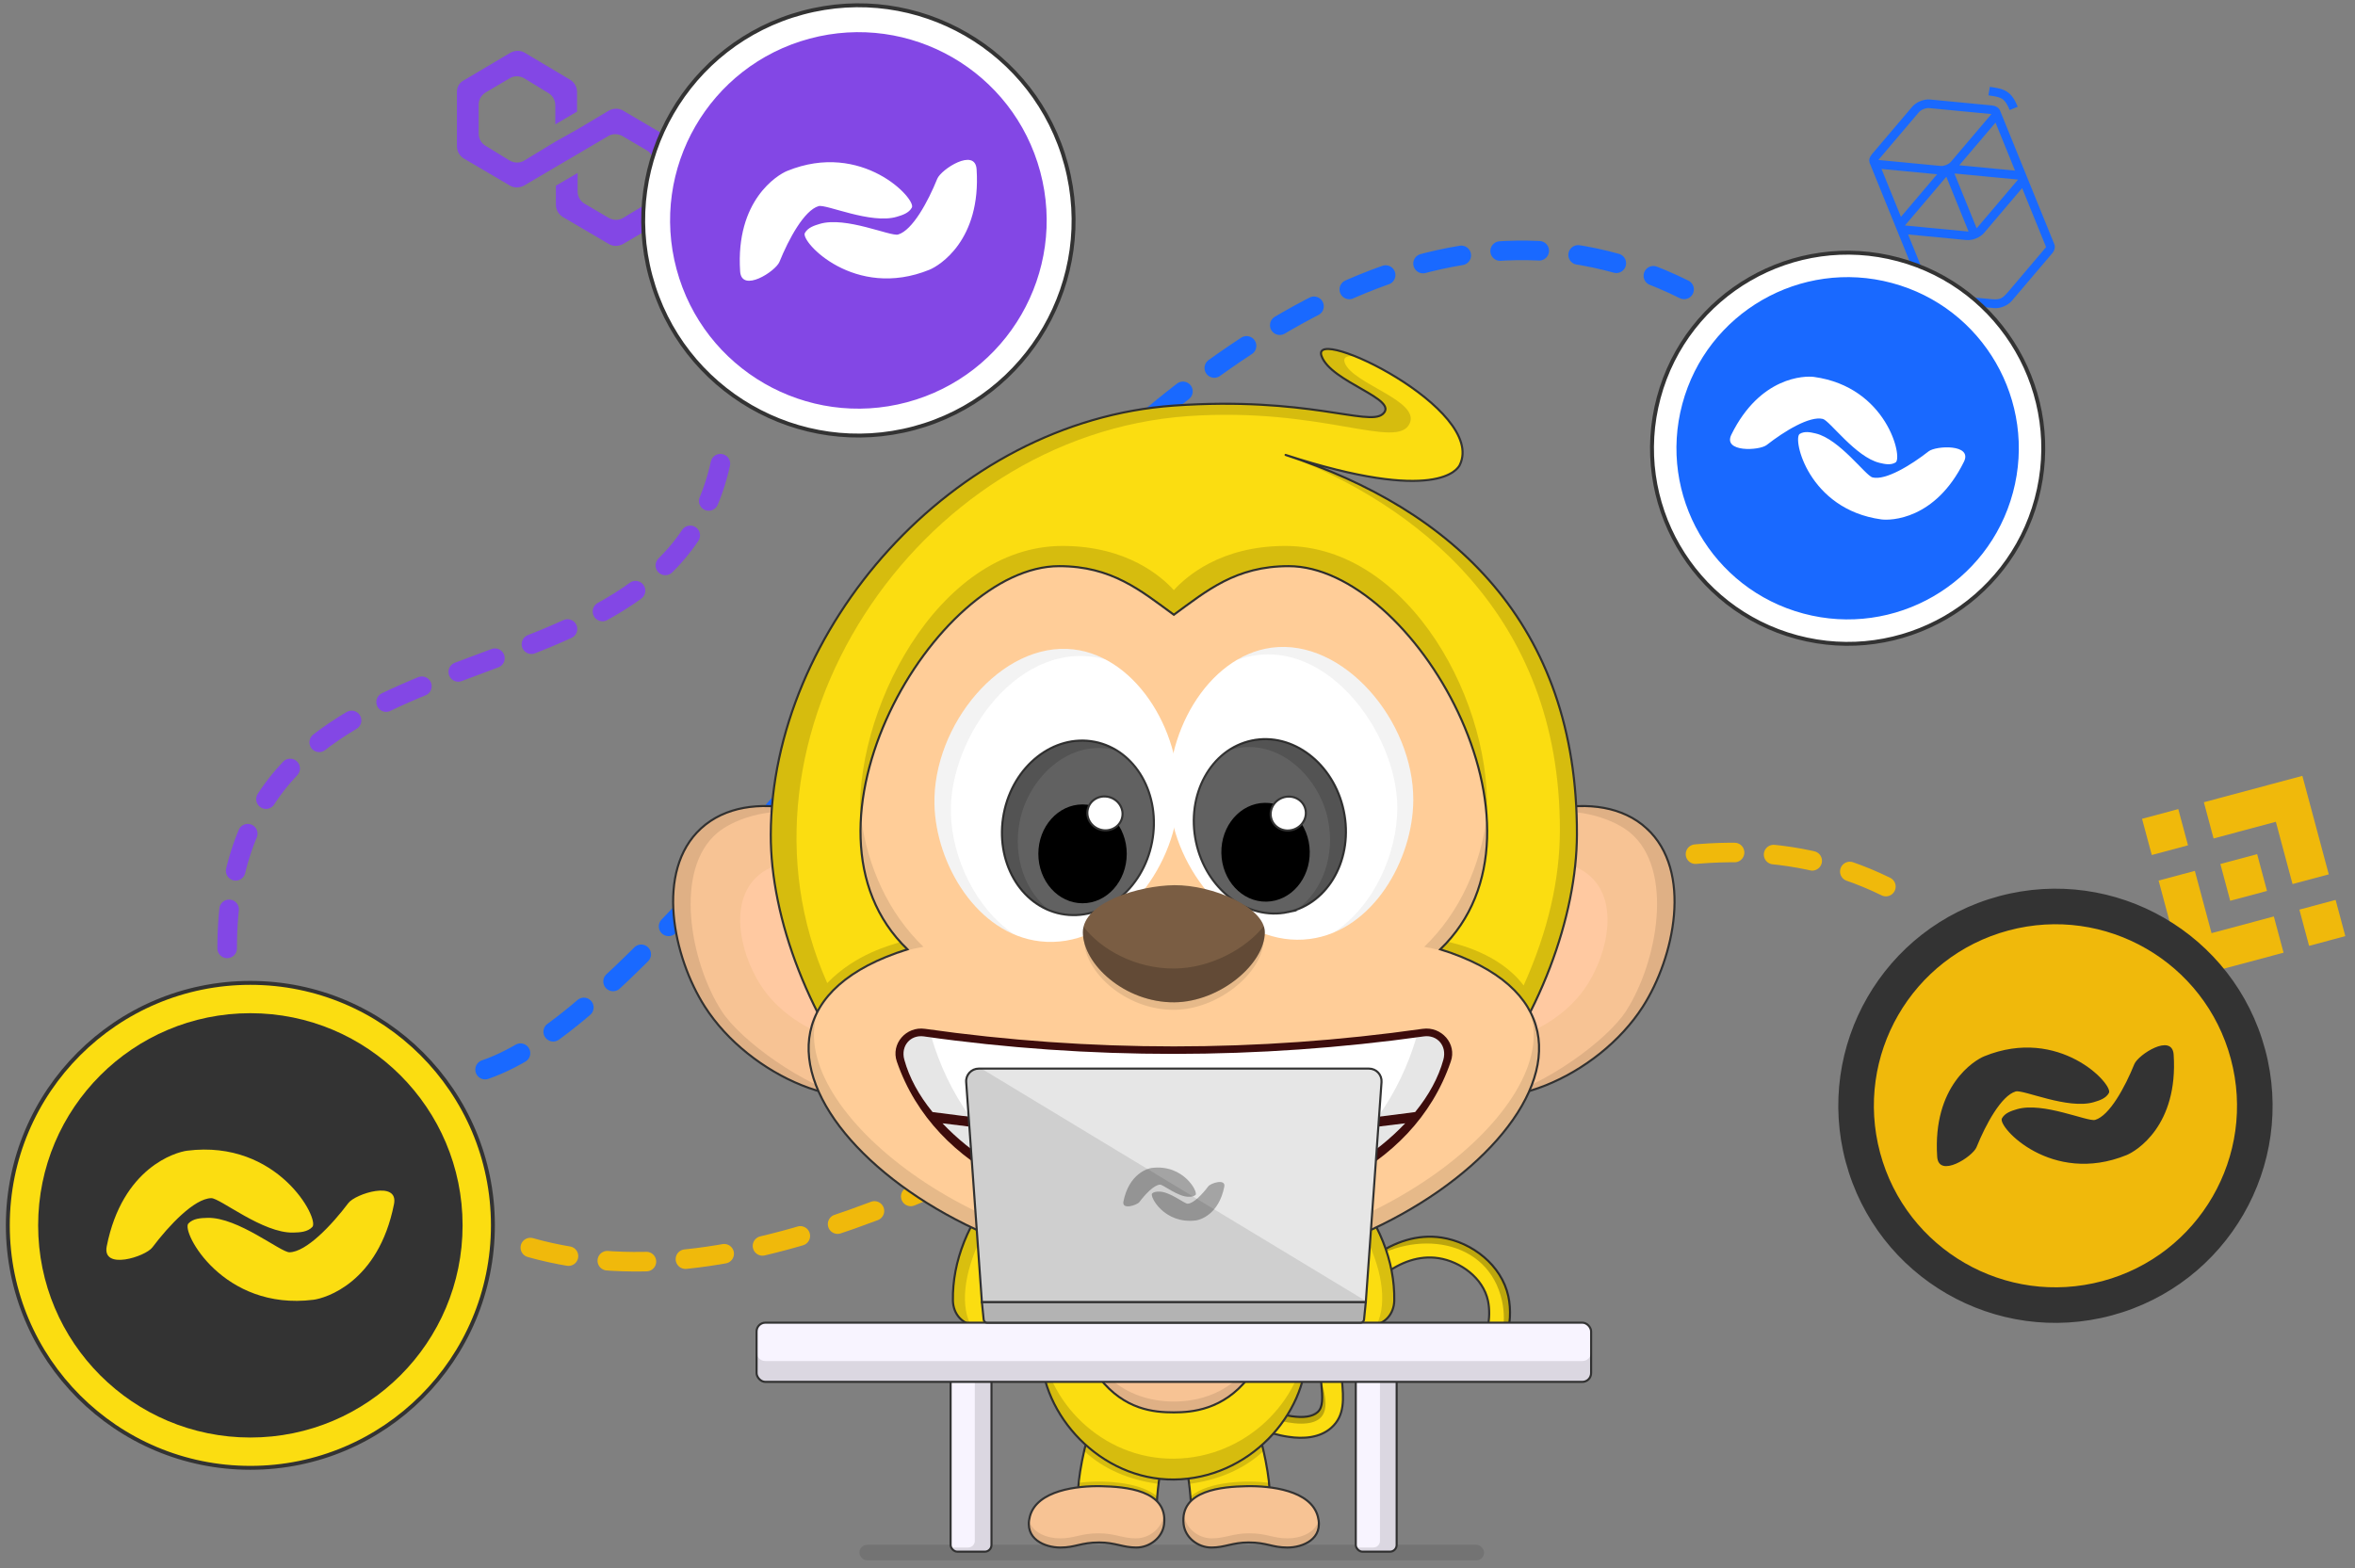 <svg fill="none" height="401" viewBox="0 0 602 401" width="602" xmlns="http://www.w3.org/2000/svg" xmlns:xlink="http://www.w3.org/1999/xlink"><rect x="0" y="0" width="602" height="401" fill="#808080" stroke="none"/><clipPath id="a"><path d="m0 0h602v401h-602z"/></clipPath><g clip-path="url(#a)"><path d="m124 273.5c66.934-23 183.5-260.5 306.5-199.5" stroke="#1969ff" stroke-dasharray="10 10" stroke-linecap="round" stroke-linejoin="round" stroke-width="5"/><path d="m135.566 319c109.934 31 254.434-149 353.434-88.5" stroke="#f0b90b" stroke-dasharray="10 10" stroke-linecap="round" stroke-linejoin="round" stroke-width="5"/><path d="m58.066 242.5c0-91.5 116.5-54.5 126.999-129" stroke="#8347e5" stroke-dasharray="10 10" stroke-linecap="round" stroke-linejoin="round" stroke-width="5"/><path d="m159.205 28.244c-1.024-.592-2.34-.592-3.509 0l-8.188 4.884-5.556 3.108-8.042 4.884c-1.024.592-2.34.592-3.509 0l-6.288-3.848c-1.023-.592-1.754-1.776-1.754-3.108v-7.4c0-1.184.585-2.368 1.754-3.108l6.288-3.7c1.023-.592 2.339-.592 3.509 0l6.287 3.848c1.023.592 1.755 1.776 1.755 3.108v4.884l5.556-3.256v-5.032c0-1.184-.585-2.368-1.755-3.108l-11.697-6.956c-1.023-.592-2.339-.592-3.509 0l-11.99 7.104c-1.169.592-1.754 1.776-1.754 2.96v13.912c0 1.184.585 2.368 1.754 3.108l11.844 6.956c1.023.592 2.339.592 3.509 0l8.042-4.736 5.556-3.256 8.041-4.736c1.024-.592 2.34-.592 3.51 0l6.287 3.7c1.023.592 1.754 1.776 1.754 3.108v7.4c0 1.184-.584 2.368-1.754 3.108l-6.141 3.7c-1.024.592-2.34.592-3.509 0l-6.288-3.7c-1.023-.592-1.754-1.776-1.754-3.108v-4.736l-5.556 3.256v4.884c0 1.184.585 2.368 1.754 3.108l11.844 6.956c1.023.592 2.339.592 3.509 0l11.843-6.956c1.024-.592 1.755-1.776 1.755-3.108v-14.06c0-1.184-.585-2.368-1.755-3.108z" fill="#8347e5"/><path d="m488.829 27.279c1.012-1.192 2.966-1.985 4.523-1.836l15.883 1.523c.937.09 1.606.519 1.935 1.11l.012-.005 13.963 34.396c.258.684.103 1.532-.56 2.312l-10.327 12.163c-1.012 1.192-2.966 1.985-4.523 1.836l-15.883-1.523c-1.015-.097-1.692-.612-1.986-1.279-.029-.066-.052-.121-.068-.168l-13.806-34.008c-.016-.037-.032-.074-.046-.111l-.043-.11.006-.002c-.197-.652-.03-1.403.593-2.136zm28.08 20.819-9.716 11.443c-1.012 1.192-2.966 1.985-4.522 1.836l-14.91-1.429 6.14 15.124 14.896 1.396c.843.085 1.71.15 2.433-.091l.143-.053c.735-.296 1.299-.954 1.88-1.597l9.779-11.546zm-27.478 27.997c.535 1.317 1.041 2.121 1.597 2.607.46.402.999.633 1.889.82l.051.01c.194.04.407.079.663.12l.302.049.925.142-.359 2.178-1.035-.159-.175-.028c-.301-.05-.551-.094-.788-.143-2.53-.519-3.859-1.664-5.096-4.668l-.037-.091zm8.113-30.874c-.082.071-.156.145-.22.221l-10.328 12.163c-.01.013-.021.025-.03.037l-.009.011.026.003.036.004 15.883 1.523c.099.009.203.011.312.004zm2.064-.838 5.669 13.966c.083-.071.157-.145.221-.221l10.327-12.163c.011-.013.021-.025.031-.037l.008-.011-.025-.003-.036-.004-15.883-1.523c-.099-.009-.204-.011-.312-.004zm10.501-13.034-9.264 10.911 14.248 1.366zm-29.147 11.849 4.972 12.248 9.242-10.886zm12.158-15.56c-.826-.079-2.059.421-2.596 1.054l-10.327 12.163c-.011.013-.021.025-.031.037l-.008.011.025.003.037.004 15.883 1.523c.826.079 2.059-.421 2.596-1.054l10.327-12.163c.011-.013.021-.025.031-.037l.008-.011-.025-.003-.037-.004zm15.534-5.432 1.035.159.175.028c.3.049.551.095.788.143 2.529.519 3.859 1.664 5.095 4.668l.038.091-2.063.837c-.535-1.318-1.042-2.121-1.597-2.607-.46-.402-1-.633-1.889-.82l-.051-.011c-.195-.04-.407-.078-.664-.121l-.302-.048-.924-.142z" fill="#1969ff"/><path d="m126 313.318c0-34.242-27.758-62-62-62s-62 27.758-62 62 27.758 62 62 62 62-27.758 62-62z" fill="#fbdd11" stroke="#333"/><path d="m118.25 313.318c0-29.962-24.289-54.25-54.25-54.25s-54.25 24.288-54.25 54.25c0 29.961 24.289 54.25 54.25 54.25s54.25-24.289 54.25-54.25z" fill="#333"/><path d="m80.144 332.342c-23.201 2.921-33.884-17.506-31.989-19.499 1.251-1.316 3.197-1.395 4.883-1.44 7.757-.21 18.737 8.846 20.964 8.802 4.313-.088 10.801-6.943 15.053-12.593 1.779-2.364 12.896-5.926 11.663.284-3.997 20.141-17.616 24.074-20.573 24.446zm-32.288-38.114c23.201-2.921 33.884 17.506 31.989 19.499-1.251 1.316-3.196 1.395-4.882 1.44-7.757.21-18.737-8.847-20.964-8.802-4.313.088-10.801 6.943-15.054 12.594-1.779 2.363-12.895 5.925-11.662-.284 3.997-20.142 17.617-24.075 20.573-24.447z" fill="#fbdd11"/><path d="m272.553 42.126c-7.862-29.341-38.021-46.753-67.361-38.891-29.341 7.862-46.753 38.02-38.891 67.361 7.862 29.341 38.02 46.753 67.361 38.891s46.753-38.02 38.891-67.361z" fill="#fff" stroke="#333"/><path d="m265.912 43.905c-6.879-25.673-33.268-40.909-58.941-34.03-25.673 6.879-40.908 33.268-34.029 58.941 6.879 25.673 33.267 40.908 58.94 34.029 25.674-6.879 40.909-33.268 34.03-58.941z" fill="#8347e5"/><path d="m237.628 68.956c-19.209 7.83-33.054-7.221-31.888-9.364.77-1.415 2.419-1.929 3.853-2.355 6.599-1.961 18.087 3.279 19.985 2.729 3.675-1.066 7.661-8.429 10.007-14.247.982-2.434 9.689-8.038 10.059-2.434 1.199 18.175-9.568 24.672-12.016 25.67zm-36.418-25.245c19.21-7.83 33.054 7.221 31.887 9.364-.77 1.415-2.418 1.929-3.852 2.355-6.599 1.961-18.087-3.279-19.984-2.729-3.676 1.066-7.662 8.429-10.008 14.247-.981 2.434-9.689 8.038-10.058 2.434-1.2-18.176 9.567-24.673 12.015-25.671z" fill="#fff"/><path clip-rule="evenodd" d="m581.767 210.127-15.918 4.265h.001l-2.482-9.262 25.179-6.746 6.749 25.186-9.262 2.482zm-24.939-3.245-9.262 2.483 2.482 9.26 9.262-2.482zm8.499 31.72-4.266-15.917-9.264 2.469.003.013 6.747 25.178 25.186-6.748.005-.001-2.487-9.261zm31.718-8.497-9.262 2.482 2.481 9.261 9.262-2.481zm-17.541-2.304-.002-.001.004.006-.005.001-9.398 2.519-2.515-9.391-.004-.013.013-.004 1.646-.441.798-.214 6.946-1.86z" fill="#f0b90b" fill-rule="evenodd"/><path d="m520.599 127.562c7.147-26.673-8.682-54.09-35.355-61.237-26.673-7.147-54.09 8.682-61.237 35.355-7.147 26.673 8.682 54.09 35.355 61.237s54.09-8.682 61.237-35.355z" fill="#fff" stroke="#333"/><path d="m514.562 125.945c6.254-23.34-7.596-47.329-30.936-53.583-23.339-6.254-47.328 7.597-53.582 30.936-6.254 23.339 7.597 47.329 30.936 53.582 23.339 6.254 47.329-7.596 53.582-30.935z" fill="#1969ff"/><path d="m480.908 132.81c-18.682-2.568-22.741-20.709-20.849-21.866 1.249-.764 2.781-.42 4.104-.103 6.087 1.455 12.749 10.802 14.493 11.232 3.378.832 9.863-3.153 14.355-6.668 1.879-1.469 11.282-1.924 9.025 2.657-7.317 14.854-18.747 15.075-21.128 14.748zm-17.196-36.429c18.682 2.567 22.741 20.709 20.848 21.866-1.249.764-2.781.419-4.103.103-6.087-1.456-12.749-10.803-14.493-11.232-3.379-.832-9.864 3.153-14.355 6.667-1.879 1.47-11.282 1.924-9.026-2.655 7.318-14.855 18.748-15.076 21.129-14.749z" fill="#fff"/><path d="m578.553 268.51c-7.862-29.341-38.021-46.753-67.361-38.891-29.341 7.862-46.753 38.02-38.891 67.361s38.02 46.753 67.361 38.891 46.753-38.021 38.891-67.361z" fill="#333" stroke="#333"/><path d="m570.252 270.734c-6.634-24.756-32.08-39.448-56.836-32.814-24.756 6.633-39.448 32.079-32.814 56.836 6.633 24.756 32.08 39.447 56.836 32.814 24.756-6.634 39.447-32.08 32.814-56.836z" fill="#f0b90b"/><path d="m543.628 295.34c-19.209 7.829-33.054-7.221-31.888-9.364.77-1.415 2.419-1.929 3.853-2.355 6.599-1.961 18.087 3.278 19.985 2.729 3.675-1.066 7.661-8.429 10.007-14.247.982-2.434 9.689-8.038 10.059-2.434 1.199 18.176-9.568 24.673-12.016 25.671zm-36.418-25.246c19.21-7.829 33.054 7.221 31.887 9.364-.77 1.415-2.418 1.929-3.852 2.355-6.599 1.961-18.087-3.279-19.984-2.729-3.676 1.066-7.662 8.429-10.008 14.247-.981 2.433-9.689 8.038-10.058 2.434-1.2-18.176 9.567-24.673 12.015-25.671z" fill="#333"/><rect fill="#000" fill-opacity=".1" height="3.992" rx="1.996" width="159.688" x="219.688" y="394.996"/><path d="m329.411 367.396c-5.415-.792-12.284-3.442-20.998-8.107-1.267-.677-1.778-2.331-1.094-3.609.678-1.267 2.331-1.778 3.61-1.094 8.048 4.306 14.526 6.84 19.253 7.531 3.086.451 5.307.106 6.601-1.028 1.452-1.272 1.321-3.52.942-7.722-.445-4.919-.999-11.043 2.11-18.081 4.692-10.637 16.386-20.75 28.702-18.848 7.823 1.211 15.318 7.06 17.038 14.996 1.465 6.758-.642 16.019-7.843 18.606-4.776 1.706-10.232-.252-13.956-3.422-1.114-.925-1.275-2.667-.326-3.78.939-1.103 2.682-1.242 3.784-.28.046.039 4.657 3.91 8.692 2.46 4.57-1.641 5.309-8.421 4.433-12.456-1.253-5.785-6.997-9.982-12.641-10.856-9.903-1.529-19.285 7.305-23.01 15.732-2.55 5.778-2.086 10.915-1.677 15.447.427 4.676.823 9.093-2.738 12.213-2.951 2.602-7.154 2.859-10.882 2.298z" fill="#fbdd11" stroke="#333" stroke-miterlimit="10" stroke-width=".535"/><path d="m383.975 332.718c1.18 5.442.126 12.218-4.034 16.222 5.483-3.595 6.941-11.473 5.634-17.502-1.72-7.937-9.215-13.786-17.038-14.997-7.067-1.092-14.056 1.979-19.364 6.487 12.173-8.613 31.284-6.438 34.802 9.79z" fill="#000" fill-opacity=".25"/><path d="m376.612 344.721c-2.883 3.354-8.063 1.628-10.975-.878-.335-.286-.736-.484-1.166-.577-.431-.093-.878-.078-1.301.044.424-.779 1.241-1.305 2.125-1.376.705-.056 1.404.17 1.942.628 2.354 2.08 6.383 3.752 9.375 2.159z" fill="#000" fill-opacity=".25"/><path d="m307.906 354.901c.373-.32 1.653-.96 2.453-.586.745.347 1.636.787 2.638 1.282 5.272 2.605 13.597 6.718 19.602 6.718 5.334 0 5.814-2.667 5.067-9.707.091.407.205.856.327 1.334 1.026 4.027 2.569 10.079-5.394 10.079-8.693 0-22.27-7.528-24.693-9.12z" fill="#000" fill-opacity=".25"/><path d="m295.732 384.022c.534-9.288 2.923-16.472 5.032-22.059 2.109-5.588 4.524-15.435-4.54-17.709-12.96-3.252-20.086 27.106-20.618 36.367-.313 5.448 3.927 11.768 9.429 12.084 5.064.246 10.394-3.391 10.697-8.683z" fill="#fbdd11" stroke="#333" stroke-miterlimit="10" stroke-width=".535"/><path d="m275.478 380.608c5.493-.746 15.787-.746 20.107 3.627.035-.329.153-1.274.177-1.604-4.497-3.943-14.737-4.209-20.056-3.463-.028.352-.199 1.081-.228 1.44z" fill="#000" fill-opacity=".15"/><path d="m277.185 371.061c5.094 4.724 11.613 7.374 18.986 8.373.062-.534.193-1.299.267-1.813-7.317-.947-13.675-4.011-18.773-8.64-.214.64-.387 1.628-.48 2.08z" fill="#000" fill-opacity=".15"/><path d="m304.399 384.022c-.533-9.288-2.922-16.472-5.031-22.059-2.109-5.588-4.524-15.435 4.54-17.709 12.96-3.252 20.086 27.106 20.618 36.367.313 5.448-3.927 11.768-9.429 12.084-5.064.246-10.394-3.391-10.698-8.683z" fill="#fbdd11" stroke="#333" stroke-miterlimit="10" stroke-width=".535"/><path d="m324.655 380.608c-5.494-.746-15.787-.746-20.107 3.627-.035-.329-.154-1.274-.177-1.604 4.497-3.943 14.737-4.209 20.055-3.463.029.352.2 1.081.229 1.44z" fill="#000" fill-opacity=".15"/><path d="m322.948 371.061c-5.095 4.724-11.614 7.374-18.987 8.373-.062-.534-.193-1.299-.267-1.813 7.318-.947 13.675-4.011 18.774-8.64.213.64.386 1.628.48 2.08z" fill="#000" fill-opacity=".15"/><path d="m249.777 339.008c3.883.286 7.24-2.951 7.136-6.792-.079-6.8 3.017-13.916 8.57-20.587 5.053-6.072 10.221-9.222 6.75-13.642s-12.324-.488-16.997 5.112c-7.711 9.263-11.821 19.356-11.652 29.483.093 3.373 2.31 6.14 6.193 6.426z" fill="#fbdd11" stroke="#333" stroke-miterlimit="10" stroke-width=".535"/><path d="m248.052 338.691c-5.771-11.893 7.351-36.379 21.958-42.278-4.173-1.443-10.906 2.05-14.774 6.686-7.711 9.263-11.821 19.356-11.652 29.483.078 2.836 1.658 5.244 4.468 6.109z" fill="#000" fill-opacity=".14"/><path d="m350.224 339.008c-3.882.286-7.24-2.951-7.136-6.792.079-6.8-3.016-13.916-8.57-20.587-5.053-6.072-10.221-9.222-6.75-13.642 3.472-4.42 12.325-.488 16.998 5.112 7.71 9.263 11.821 19.356 11.651 29.483-.093 3.373-2.31 6.14-6.193 6.426z" fill="#fbdd11" stroke="#333" stroke-miterlimit="10" stroke-width=".535"/><path d="m351.95 338.691c5.771-11.893-7.352-36.379-21.959-42.278 4.173-1.443 10.906 2.05 14.775 6.686 7.71 9.263 11.821 19.356 11.651 29.483-.078 2.836-1.658 5.244-4.467 6.109z" fill="#000" fill-opacity=".14"/><path d="m420.939 211.823c11.851 10.88 7.074 32.991-.97 45.564-11.462 17.919-37.703 29.199-51.142 19.666-14.035-9.958-12.203-41.272 4.181-57.528 12.233-12.136 35.675-18.953 47.931-7.702z" fill="#f7c394" stroke="#333" stroke-miterlimit="10" stroke-width=".535"/><path d="m407.104 224.631c7.04 7.274 3.211 20.98-2.309 28.574-7.867 10.822-24.765 16.927-32.847 10.439-8.442-6.777-6.122-26.37 4.773-35.966 8.134-7.164 23.108-10.569 30.383-3.047z" fill="#ffc9a1"/><path d="m419.969 257.385c-6.473 10.117-20.81 21.676-36.97 23.116 11.345-2.666 27.735-14.277 32.708-22.05 8.044-12.573 12.305-36.157.97-45.563-3.457-2.869-12.238-6.947-24.291-4.813 14.72-4.534 23.764-.654 28.557 3.746 11.847 10.879 7.07 32.991-.974 45.564z" fill="#000" fill-opacity=".1"/><path d="m179.194 211.822c-11.851 10.88-7.074 32.991.969 45.564 11.463 17.92 37.704 29.2 51.143 19.666 14.035-9.957 12.202-41.271-4.182-57.527-12.232-12.137-35.674-18.954-47.93-7.703z" fill="#f7c394" stroke="#333" stroke-miterlimit="10" stroke-width=".535"/><path d="m193.028 224.631c-7.04 7.274-3.21 20.979 2.31 28.574 7.866 10.821 24.765 16.927 32.847 10.438 8.441-6.776 6.121-26.37-4.774-35.966-8.134-7.163-23.108-10.568-30.383-3.046z" fill="#ffc9a1"/><path d="m180.163 257.384c6.473 10.117 20.81 21.677 36.97 23.117-11.345-2.667-27.735-14.278-32.708-22.05-8.043-12.573-12.305-36.157-.969-45.564 3.457-2.869 12.237-6.946 24.291-4.813-14.72-4.533-23.764-.654-28.558 3.746-11.846 10.879-7.07 32.991.974 45.564z" fill="#000" fill-opacity=".1"/><path d="m300.066 288.181c16.426 0 23.466 14.4 27.733 26.24s6.187 23.467 6.187 31.147c0 16.213-14.793 32.582-33.92 32.746-18.724.161-33.92-16.533-33.92-32.746 0-7.68 1.888-19.361 6.186-31.147 4.267-11.84 11.307-26.24 27.734-26.24z" fill="#fbdd11" stroke="#333" stroke-miterlimit="10" stroke-width=".535"/><path d="m300.066 378.314c-18.739.17-35.2-16.746-33.92-35.946 1.066 15.786 15.482 30.771 33.92 30.613 18.437-.158 32.853-14.827 33.919-30.613 1.28 19.2-15.181 35.776-33.919 35.946z" fill="#000" fill-opacity=".15"/><path d="m300.066 301.408c11.093 0 17.066 7.253 18.56 13.653 3.679 15.768 6.826 29.227.426 37.333-6.4 8.107-14.394 8.747-18.986 8.747-5.072 0-12.587-.64-18.987-8.747-6.4-8.106-3.46-20.675.427-37.333 1.493-6.4 7.467-13.653 18.56-13.653z" fill="#f7c394" stroke="#333" stroke-miterlimit="10" stroke-width=".535"/><path d="m300.065 361.141c-14.507 0-23.893-10.027-22.72-23.04.427 12.267 10.24 20.267 22.72 20.267s22.293-8 22.72-20.267c1.173 13.013-8.213 23.04-22.72 23.04z" fill="#000" fill-opacity=".1"/><path d="m342.2 316.981c-12.304 4.823-28.907 8.427-42.133 8.427-13.227 0-27.663-2.82-42.134-8.427-.772 1.124-1.772 2.802-2.453 3.947 15.147 6.08 29.333 9.173 44.587 9.173 15.253 0 29.44-3.093 44.586-9.173-.656-1.142-1.699-2.812-2.453-3.947z" fill="#000" fill-opacity=".15"/><path d="m353.434 105.888c4.515-3.824-13.26-8.107-15.628-14.879-2.859-8.161 42.196 13.557 35.367 27.849-.533 1.121-5.912 10.026-44.545-2.536 42.47 13.779 74.63 43 74.479 97.086-.116 41.466-37.341 105.686-103.086 106.259-63.426.554-103.108-63.597-102.994-106.259.141-52.1 46.094-105.7 103.04-109.707 34.07-2.394 49.631 5.344 53.367 2.187z" fill="#fbdd11" stroke="#333" stroke-linecap="round" stroke-linejoin="round" stroke-width=".535"/><path d="m360.35 108.271c-3.163 6.95-22.593-4.267-56.663-1.871-69.703 4.9-120.207 82.261-92.222 144.968 7.269-7.507 16.122-9.641 18.943-10.577.847.914 1.878 1.885 2.246 2.323-8.679 2.704-18.766 8.577-23.108 16.73-8.135-15.744-12.48-32.273-12.436-46.435.141-52.102 46.104-105.707 103.05-109.714 34.07-2.395 49.553 5.344 53.289 2.182 4.499-3.813-13.276-8.096-15.642-14.868-.915-2.609 3.074-2.162 8.698.12-2.133-.307-3.306.195-2.725 1.693 2.067 5.375 19.232 9.602 16.57 15.449z" fill="#000" fill-opacity=".15"/><path d="m402.947 213.415c-.039 13.626-4.066 29.708-11.791 45.181-7.996-10.949-22.318-15.322-23.783-15.322.427-.533 1.707-2.101 2.134-2.613 2.506.586 13.719 2.977 19.976 11.328 6.326-14.096 9.229-27.217 9.263-39.559.157-55.918-37.719-83.716-70.118-96.108 42.47 13.779 74.47 43.006 74.319 97.093z" fill="#000" fill-opacity=".15"/><path d="m270.733 144.768c-31.68 0-70.933 67.04-38.773 97.973-61.387 19.2 0 83.093 68.107 83.093 68.106 0 129.493-63.893 68.106-83.093 32.16-30.933-7.093-97.973-38.773-97.973-13.494 0-20.854 6.24-29.333 12.427-8.48-6.187-15.84-12.427-29.334-12.427z" fill="#ffcd98" stroke="#333" stroke-width=".535"/><path d="m379.971 210.208c-1.675-32.911-28.267-65.407-51.36-65.407-14.357 0-23.061 8.762-28.544 12.394-4.384-2.992-14.133-12.394-28.629-12.394-27.264 0-50.998 39.807-51.427 66.422-2.397-28.642 19.583-71.628 51.576-71.628 16.64 0 25.493 8 28.48 11.306 2.987-3.306 11.84-11.306 28.48-11.306 31.747 0 53.707 40.693 51.424 70.613z" fill="#000" fill-opacity=".15"/><path d="m220.107 209.182c-.759 12.528 2.562 24.535 11.888 33.505-1.112.348-2.184.818-3.216 1.194 2.381-.767 4.657-1.31 7.288-1.78-9.018-8.674-14.236-20.455-15.96-32.919z" fill="#000" fill-opacity=".1"/><path d="m209.251 258.172c-14.499 26.162 35.661 67.609 90.816 67.609s105.938-41.904 90.64-68.039c10.172 23.905-38.297 64.039-90.64 64.039-52.031 0-100.233-39.656-90.816-63.609z" fill="#000" fill-opacity=".1"/><path d="m371.587 243.914c-2.322-.684-4.757-1.319-7.52-1.813 9.101-8.754 14.332-20.673 16.007-33.265.841 12.653-2.454 24.798-11.866 33.851 1.207.378 2.265.816 3.379 1.227z" fill="#000" fill-opacity=".1"/><path d="m274.43 166.054c16.522 1.92 28.425 22.267 26.667 40.189-1.747 17.85-17.354 36.48-35.187 34.453-16.192-1.845-26.695-19.863-27.04-35.003-.46-20.284 17.156-41.778 35.56-39.639z" fill="#fff"/><path d="m282.562 168.608c-21.802-5.962-39.945 19.867-39.5 39.255.263 11.44 6.332 24.511 16.288 31.109-12.416-5.203-20.181-20.302-20.48-33.28-.462-20.278 17.154-41.77 35.558-39.632 2.845.34 5.603 1.204 8.134 2.548z" fill="#000" fill-opacity=".05"/><path d="m294.49 215.352c2.358-12.155-4.213-23.655-14.677-25.685s-20.858 6.178-23.217 18.333c-2.358 12.155 4.213 23.655 14.677 25.685s20.859-6.178 23.217-18.333z" fill="#616161" stroke="#333" stroke-miterlimit="10" stroke-width=".535"/><path d="m276.727 230.961c6.241 0 11.3-5.657 11.3-12.635 0-6.979-5.059-12.636-11.3-12.636s-11.3 5.657-11.3 12.636c0 6.978 5.059 12.635 11.3 12.635z" fill="#000"/><path d="m286.721 209.494c.795-2.245-.471-4.741-2.827-5.575-2.355-.833-4.909.311-5.704 2.556s.471 4.741 2.827 5.575 4.91-.31 5.704-2.556z" fill="#fff" stroke="#333" stroke-miterlimit="10" stroke-width=".535"/><path d="m285.519 191.92c-12.038-3.42-22.693 6.965-24.87 18.181-1.786 9.21 1.501 18.05 7.718 22.757-8.734-3.413-13.892-13.859-11.76-24.842 2.359-12.16 12.755-20.361 23.219-18.33 2.018.391 3.947 1.149 5.693 2.234z" fill="#000" fill-opacity=".15"/><path d="m325.026 165.612c-16.484 2.206-28.031 22.758-25.963 40.648 2.059 17.814 17.988 36.171 35.784 33.827 16.157-2.127 26.346-20.325 26.424-35.468.105-20.284-17.883-41.465-36.245-39.007z" fill="#fff"/><path d="m361.268 204.619c-.07 13.148-7.76 28.6-20.36 33.835 10.164-6.572 16.222-20.062 16.283-31.738.103-19.582-19.316-45.999-41.167-37.886 2.773-1.664 5.79-2.788 8.999-3.218 18.365-2.458 36.353 18.723 36.245 39.007z" fill="#000" fill-opacity=".05"/><path d="m329.265 233.216c10.427-2.212 16.796-13.825 14.226-25.937s-13.106-20.137-23.533-17.924c-10.427 2.212-16.797 13.825-14.227 25.937s13.107 20.137 23.534 17.924z" fill="#616161" stroke="#333" stroke-miterlimit="10" stroke-width=".535"/><path d="m323.729 230.549c6.24-.109 11.2-5.853 11.078-12.831-.121-6.977-5.279-12.545-11.519-12.436s-11.199 5.853-11.078 12.831c.122 6.977 5.279 12.545 11.519 12.436z" fill="#000"/><path d="m330.823 212.063c2.341-.875 3.563-3.393 2.729-5.624-.833-2.231-3.407-3.331-5.748-2.456s-3.562 3.393-2.729 5.624c.834 2.231 3.407 3.33 5.748 2.456z" fill="#fff" stroke="#333" stroke-miterlimit="10" stroke-width=".535"/><path d="m331.543 232.544c6.492-4.656 9.877-13.768 7.879-23.179-2.389-11.258-13.491-21.484-25.465-17.461 1.816-1.241 3.858-2.115 6.009-2.572 10.428-2.213 20.964 5.811 23.536 17.92 2.379 11.211-2.897 21.991-11.959 25.292z" fill="#000" fill-opacity=".15"/><path d="m290.467 395.701c3.414 0 6.73-2.517 7.114-5.988.973-8.77-10.063-9.566-16.07-9.698-6.091-.134-16.43 1.019-18.243 7.708-1.583 5.845 3.893 7.978 7.786 7.978s5.227-1.296 9.918-1.296c4.097 0 6.082 1.296 9.495 1.296z" fill="#f7c394" stroke="#333" stroke-miterlimit="10" stroke-width=".535"/><path d="m290.36 393.354c-3.414 0-5.398-1.296-9.495-1.296-4.692 0-6.025 1.296-9.919 1.296-3.028 0-7.013-1.29-7.89-4.614-.717 5.077 4.338 6.961 7.997 6.961 3.893 0 5.227-1.296 9.918-1.296 4.097 0 6.082 1.296 9.495 1.296 4.572 0 7.787-3.643 7.03-8.561-.316 3.569-3.63 6.214-7.136 6.214z" fill="#000" fill-opacity=".1"/><path d="m309.667 395.701c-3.413 0-6.73-2.517-7.114-5.988-.972-8.77 10.063-9.566 16.07-9.698 6.091-.134 16.43 1.019 18.243 7.708 1.583 5.845-3.893 7.978-7.786 7.978s-5.227-1.296-9.918-1.296c-4.097 0-6.082 1.296-9.495 1.296z" fill="#f7c394" stroke="#333" stroke-miterlimit="10" stroke-width=".535"/><path d="m309.772 393.354c3.414 0 5.398-1.296 9.496-1.296 4.691 0 6.024 1.296 9.918 1.296 3.028 0 7.013-1.29 7.89-4.614.717 5.077-4.338 6.961-7.997 6.961-3.893 0-5.227-1.296-9.918-1.296-4.097 0-6.082 1.296-9.495 1.296-4.572 0-7.787-3.643-7.03-8.561.316 3.569 3.63 6.214 7.136 6.214z" fill="#000" fill-opacity=".1"/><path d="m300.11 311.915c29.333 0 61.013-12 70.746-40.474 1.627-4.512-2.356-9.064-7.194-8.376-21.07 2.993-42.324 4.496-63.606 4.496-21.281-.001-42.536-1.503-63.606-4.496-4.834-.688-8.763 3.841-7.196 8.376 9.842 28.474 41.522 40.474 70.856 40.474z" fill="#3d0c0c"/><path d="m361.742 284.345c3.492-4.281 5.972-8.825 7.226-13.421.949-3.485-1.567-6.405-5.018-5.915-42.278 5.919-85.487 5.994-127.764.001-3.456-.486-5.971 2.429-5.022 5.914 1.252 4.597 3.73 9.14 7.226 13.421 40.862 5.597 82.491 5.647 123.352 0z" fill="#fff"/><path d="m300.11 309.941c21.179.036 44.182-7.01 59.086-22.713-39.196 5.156-79.066 5.151-118.262.003 15.016 15.823 37.826 22.674 59.176 22.71z" fill="#fff"/><g fill="#000"><path d="m368.967 270.925c-1.253 4.595-3.733 9.139-7.225 13.421-3.157.436-6.319.834-9.485 1.197 4.539-6.375 7.716-13.245 9.813-20.273l1.871-.26c3.459-.491 5.976 2.429 5.026 5.915z" fill-opacity=".1"/><path d="m238.386 284.346c3.181.431 6.366.833 9.554 1.206-4.555-6.369-7.735-13.243-9.825-20.272-.644-.089-1.288-.179-1.933-.27-3.456-.485-5.971 2.429-5.021 5.915 1.252 4.596 3.73 9.139 7.225 13.421z" fill-opacity=".1"/><path d="m240.931 287.227c8.357 8.806 19.454 15.118 30.966 18.533-9.22-4.84-16.446-10.859-22.039-17.452-2.979-.324-5.955-.691-8.927-1.081z" fill-opacity=".1"/><path d="m328.478 305.675c11.436-3.439 22.396-9.68 30.718-18.447-2.945.387-5.893.751-8.845 1.074-5.577 6.553-12.755 12.531-21.873 17.373z" fill-opacity=".1"/><path d="m277.134 240.288c0 8.144 10.544 18.027 23.067 17.92 11.544-.101 22.8-9.872 22.8-17.896 0-16.227-45.867-16.472-45.867-.024z" fill-opacity=".1"/></g><path d="m276.814 238.368c0 8.144 10.691 18.027 23.389 17.92 11.705-.101 23.118-9.872 23.118-17.896 0-6.457-13.466-12.136-23.118-12.054-8.962.083-23.389 4.391-23.389 12.03z" fill="#7a5d43"/><path d="m276.982 236.957c4.454 5.84 13.299 10.767 23.237 10.69 9.196-.073 18.231-5.026 22.837-10.832.173.518.264 1.045.264 1.576 0 8.025-11.413 17.796-23.117 17.897-12.698.107-23.39-9.776-23.39-17.92 0-.484.058-.954.169-1.411z" fill="#000" fill-opacity=".2"/><rect fill="#f8f4ff" height="45.44" rx="1.713" stroke="#333" stroke-width=".535" width="10.453" x="243" y="351.32"/><path clip-rule="evenodd" d="m243.125 395.693c.255.626.869 1.067 1.587 1.067h7.027c.946 0 1.713-.767 1.713-1.714v-42.013c0-.946-.767-1.713-1.713-1.713h-2.679c.081.199.126.418.126.646v42.013c0 .947-.767 1.714-1.713 1.714z" fill="#000" fill-opacity=".12" fill-rule="evenodd"/><rect fill="#f8f4ff" height="45.44" rx="1.713" stroke="#333" stroke-width=".535" width="10.453" x="346.572" y="351.32"/><path clip-rule="evenodd" d="m346.7 395.694c.255.625.869 1.066 1.587 1.066h7.026c.947 0 1.714-.767 1.714-1.713v-42.013c0-.947-.767-1.714-1.714-1.714h-2.68c.081.2.126.418.126.647v42.013c0 .947-.767 1.714-1.713 1.714z" fill="#000" fill-opacity=".12" fill-rule="evenodd"/><rect fill="#f8f4ff" height="15.147" rx="2.249" stroke="#333" stroke-width=".535" width="213.333" x="193.4" y="338.2"/><path clip-rule="evenodd" d="m193.401 345.765v5.333c0 1.242 1.007 2.249 2.249 2.249h208.835c1.242 0 2.249-1.007 2.249-2.249v-5.333c0 1.242-1.007 2.248-2.249 2.248h-208.835c-1.242 0-2.249-1.006-2.249-2.248z" fill="#000" fill-opacity=".12" fill-rule="evenodd"/><path d="m246.979 276.682c-.133-1.86 1.34-3.442 3.204-3.442h99.767c1.864 0 3.337 1.582 3.204 3.442l-4.021 56.291h-98.133z" fill="#e6e6e6" stroke="#333" stroke-width=".535"/><path d="m250.999 332.974h98.133l-.454 4.457c-.045.437-.413.769-.853.769h-95.519c-.439 0-.807-.332-.852-.769z" fill="#b3b3b3" stroke="#333" stroke-width=".535"/><path clip-rule="evenodd" d="m305.735 312.057c-8.147 1.029-11.898-6.164-11.233-6.866.439-.463 1.122-.491 1.714-.507 2.724-.074 6.58 3.115 7.362 3.1 1.514-.031 3.793-2.445 5.286-4.435.625-.832 4.528-2.086 4.095.101-1.403 7.091-6.186 8.476-7.224 8.607zm-11.338-13.42c8.147-1.029 11.898 6.164 11.233 6.866-.44.463-1.122.491-1.714.507-2.724.074-6.58-3.116-7.362-3.1-1.514.031-3.793 2.445-5.286 4.435-.625.832-4.528 2.086-4.095-.1 1.403-7.092 6.186-8.477 7.224-8.608z" fill="#a4a4a4" fill-rule="evenodd"/><path d="m250.877 273.24 98.105 59.321c-.196.252-.501.412-.842.412h-96.147c-.56 0-1.024-.432-1.064-.99l-3.951-55.315c-.133-1.852 1.335-3.428 3.192-3.428z" fill="#000" fill-opacity=".1"/></g></svg>